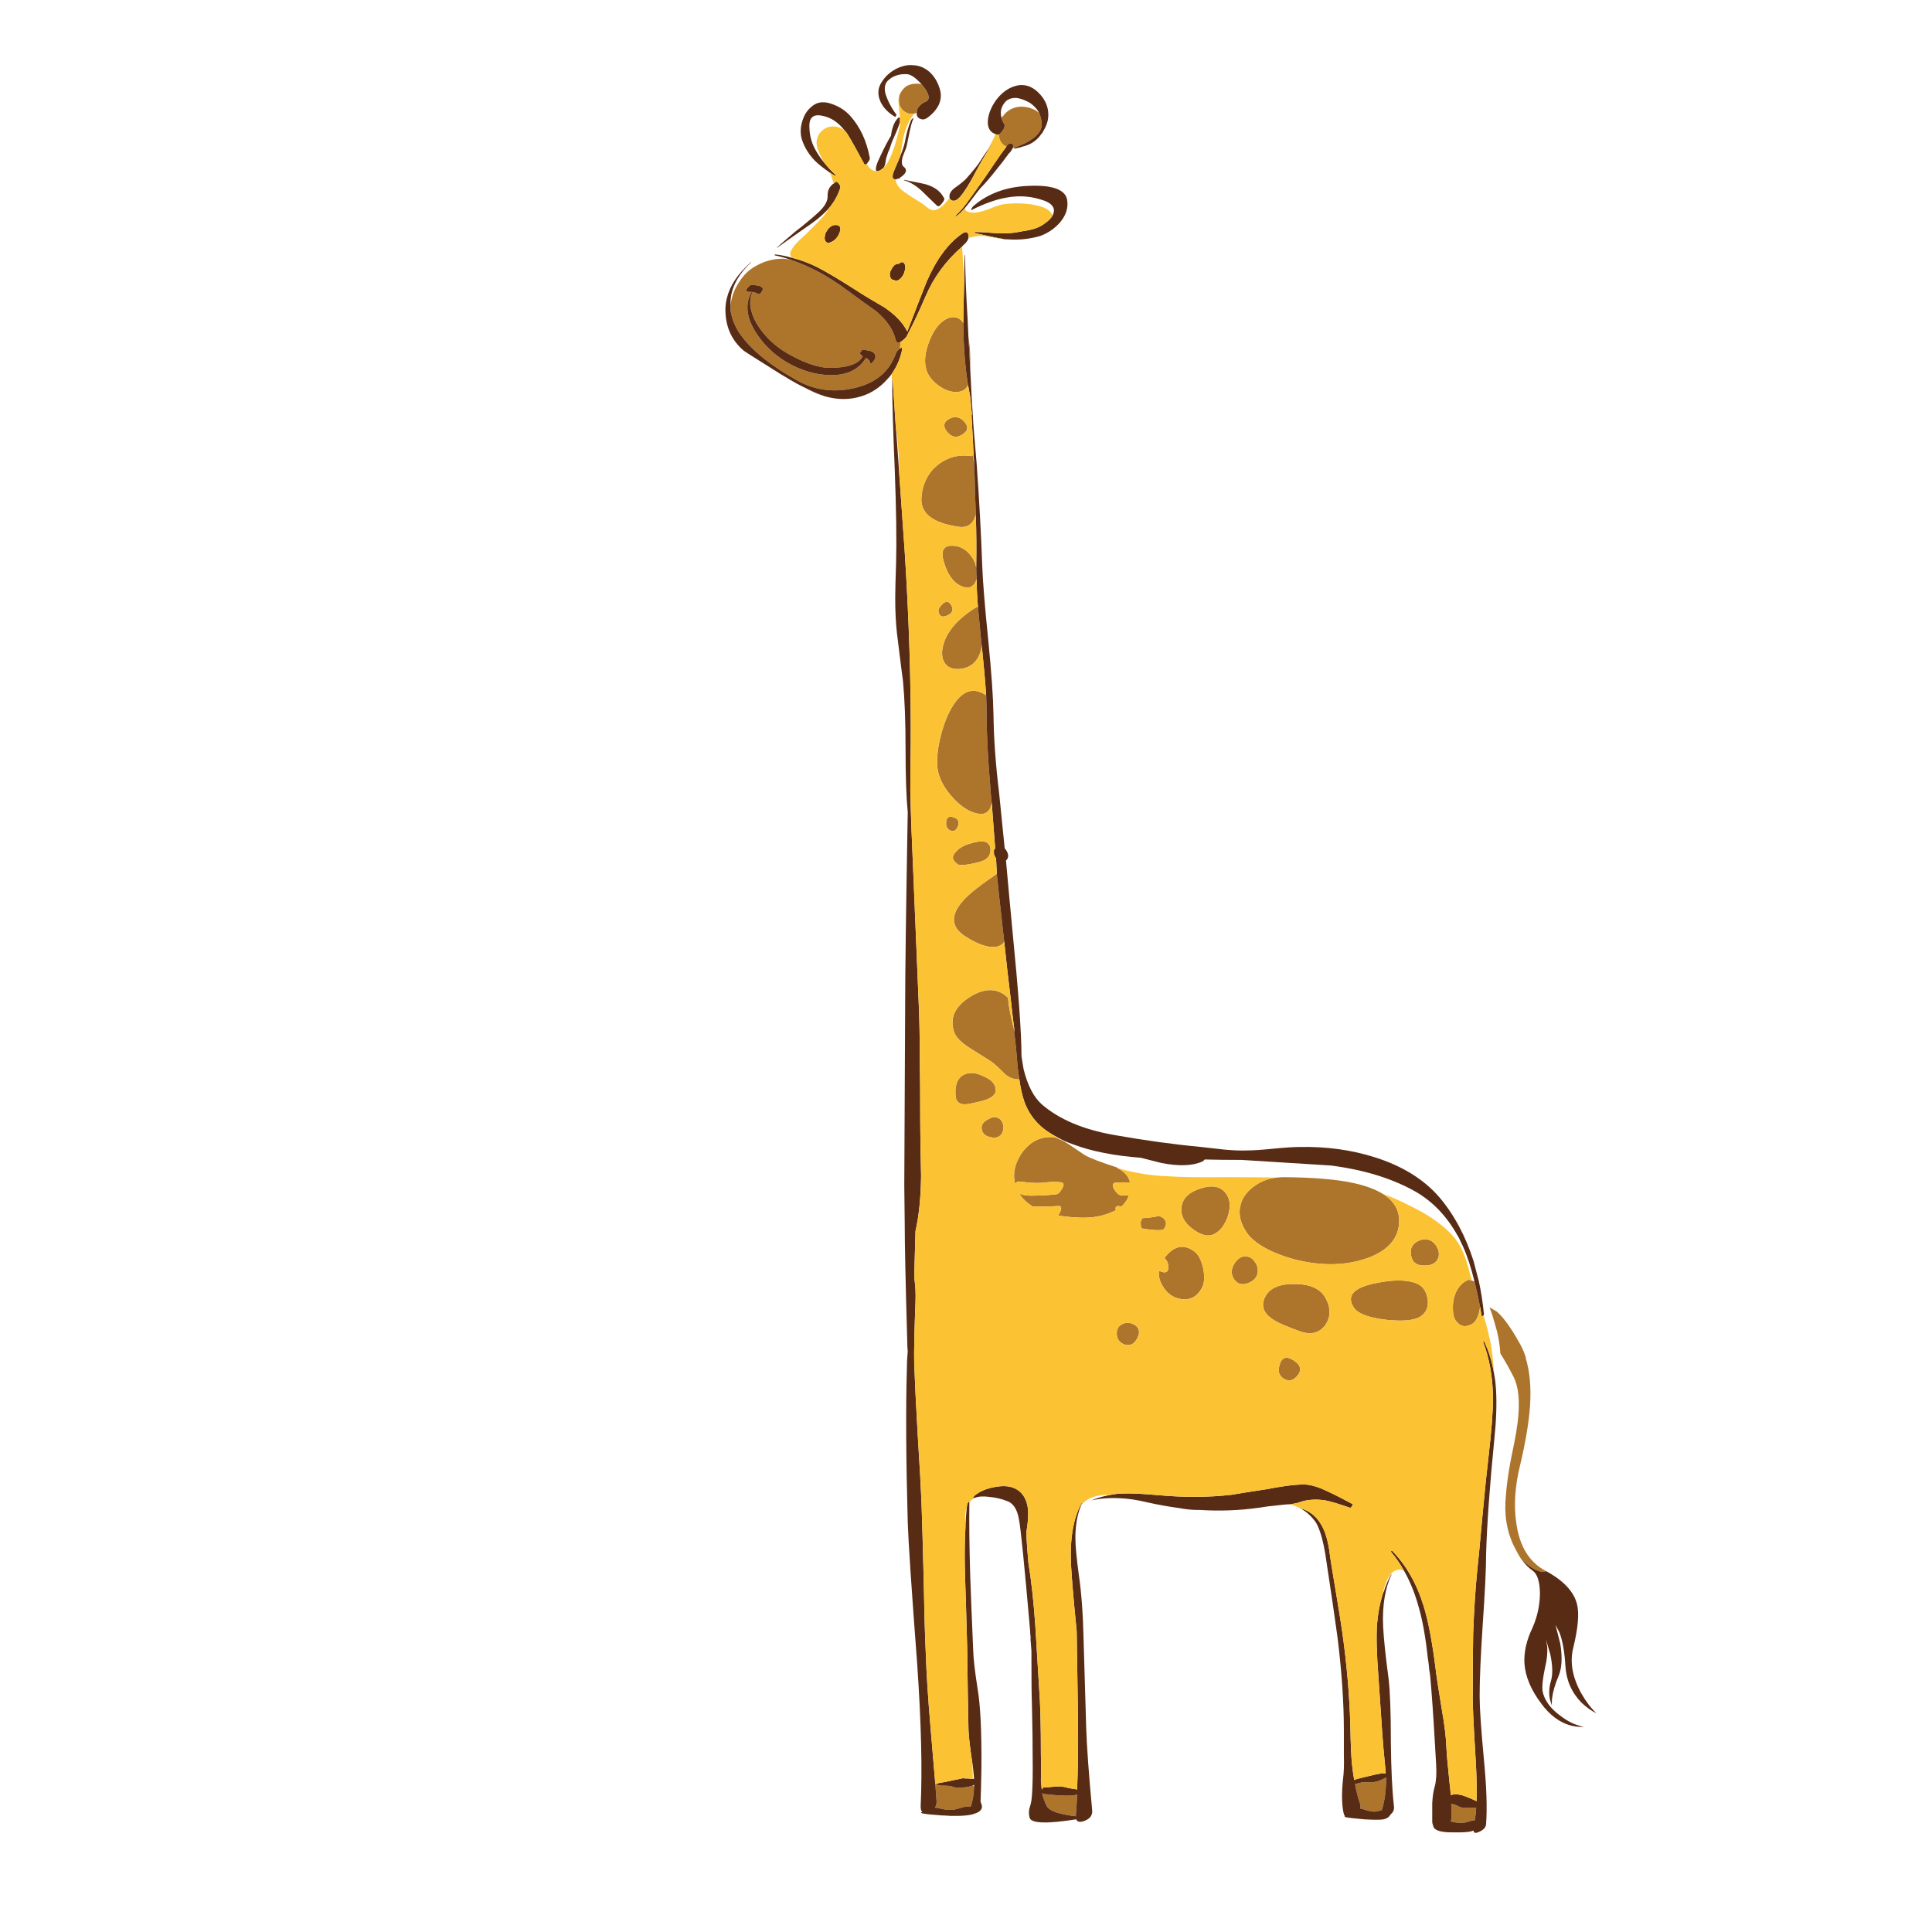 <?xml version="1.0" encoding="utf-8"?>
<!-- Generator: Adobe Illustrator 16.0.0, SVG Export Plug-In . SVG Version: 6.00 Build 0)  -->
<!DOCTYPE svg PUBLIC "-//W3C//DTD SVG 1.1//EN" "http://www.w3.org/Graphics/SVG/1.1/DTD/svg11.dtd">
<svg version="1.1" id="Layer_1" xmlns="http://www.w3.org/2000/svg" xmlns:xlink="http://www.w3.org/1999/xlink" x="0px" y="0px"
	 width="300px" height="300px" viewBox="0 0 300 300" enable-background="new 0 0 300 300" xml:space="preserve">
<g>
	<path fill-rule="evenodd" clip-rule="evenodd" fill="#AD742C" d="M156.277,22.774c-0.716-0.311-1.116-0.935-1.206-1.873
		c0.179-0.089,0.358-0.269,0.537-0.535c0.4-0.492,0.49-0.893,0.269-1.206c-0.179-0.268-0.292-0.537-0.337-0.803
		c0-0.09,0.045-0.177,0.135-0.269l0.134-0.134c0.179-0.266,0.424-0.511,0.737-0.735c0.891-0.625,1.917-0.803,3.076-0.535
		c0.089,0,0.179,0.021,0.269,0.066c0.089,0.045,0.2,0.089,0.336,0.134c0.443,0.132,0.822,0.358,1.136,0.669
		c0.224,0.49,0.355,1.027,0.402,1.606c0.043,0.891-0.447,1.696-1.474,2.41c-0.58,0.445-1.496,0.893-2.744,1.34v0.064
		c-0.09,0-0.179,0-0.267,0c0.088-0.266,0.066-0.466-0.065-0.601c-0.269-0.222-0.582-0.111-0.938,0.334V22.774z M142.021,17.623
		c-0.445,0.087-0.825,0.066-1.138-0.068c-0.58-0.222-0.98-0.648-1.204-1.272c-0.134-0.49-0.134-1.003,0-1.54
		c0.134-0.311,0.313-0.601,0.535-0.869l0.4-0.401c0.671-0.447,1.496-0.579,2.478-0.402c0.09,0.134,0.203,0.268,0.334,0.402
		c0.938,1.249,1.027,2.03,0.269,2.344c-0.358,0.132-0.669,0.355-0.938,0.669c-0.268,0.266-0.4,0.601-0.4,1.003v0.066
		C142.223,17.555,142.11,17.576,142.021,17.623z M150.655,57.239c-0.089-1.696-0.179-3.276-0.269-4.75
		c0.045,0.089,0.066,0.2,0.066,0.334C150.632,53.939,150.7,55.411,150.655,57.239z M146.507,281.901c0.087,0,0.177,0,0.264,0
		c0.226,0,0.471,0.021,0.737,0.066C147.153,281.968,146.818,281.946,146.507,281.901z M125.357,60.385
		c0.805,0.403,1.517,0.714,2.143,0.938c0.177,0.044,0.356,0.113,0.533,0.2c-0.801-0.224-1.67-0.582-2.608-1.072
		C125.378,60.451,125.357,60.43,125.357,60.385z M149.583,50.145c0,0.137,0,0.247,0,0.337c0.045,3.523,0.29,6.625,0.737,9.301
		c-0.313,0.669-0.848,1.027-1.606,1.072c-0.89,0.087-1.828-0.2-2.812-0.869c-1.024-0.716-1.693-1.519-2.007-2.41
		c-0.447-1.295-0.29-2.878,0.469-4.752c0.758-1.873,1.762-3.034,3.012-3.479C148.314,49.075,149.049,49.344,149.583,50.145z
		 M139.746,54.094l-0.066,0.068c-0.313,0.266-0.492,0.49-0.535,0.669c-0.224,0.58-0.492,1.138-0.805,1.672
		c-1.202,1.962-3.187,3.236-5.957,3.815c-3.121,0.669-6.044,0.222-8.764-1.338c-4.418-2.501-7.431-5.042-9.037-7.631
		c-0.443-0.758-0.758-1.496-0.938-2.207c-0.087-0.313-0.153-0.605-0.2-0.869v-0.203c0-0.044,0-0.089,0-0.134
		c0-0.044,0-0.089,0-0.134c0-0.044,0-0.087,0-0.134c0-0.043,0-0.087,0-0.132c0-0.047,0-0.089,0-0.134
		c0.136-1.293,0.582-2.499,1.34-3.615c0.714-1.159,1.651-2.028,2.81-2.609c1.249-0.669,2.544-1.003,3.881-1.003
		c0.448,0,0.917,0.068,1.406,0.2c1.338,0.447,2.723,1.048,4.15,1.807c1.517,0.805,3.079,1.809,4.683,3.012
		c0.895,0.669,2.343,1.717,4.35,3.145c0.848,0.715,1.54,1.474,2.075,2.277c0.447,0.669,0.758,1.382,0.937,2.141
		c0.089,0.445,0.334,0.558,0.737,0.334C139.814,53.447,139.792,53.783,139.746,54.094z M135.798,55.835
		c0.266-0.492,0.155-0.893-0.334-1.204c-0.134-0.09-0.379-0.158-0.737-0.203c-0.311-0.087-0.558-0.134-0.737-0.134
		c-0.087,0-0.177,0.09-0.266,0.269c-0.177,0.179-0.245,0.29-0.2,0.334c0.087,0.134,0.245,0.29,0.466,0.469
		c-0.042,0-0.063,0.023-0.063,0.066c-0.448,0.716-1.295,1.206-2.544,1.474c-0.984,0.179-2.009,0.243-3.081,0.2
		c-1.783-0.179-3.858-0.958-6.22-2.343c-1.788-1.069-3.238-2.454-4.351-4.147c-0.494-0.761-0.826-1.472-1.005-2.144
		c-0.358-1.114-0.311-2.162,0.132-3.144c0.226,0.044,0.537,0.155,0.937,0.334c0.134,0.044,0.292-0.066,0.469-0.334
		c0.179-0.269,0.224-0.469,0.136-0.603c-0.136-0.222-0.426-0.358-0.871-0.4c-0.49-0.09-0.85-0.09-1.072,0
		c-0.089,0.089-0.221,0.221-0.4,0.4c-0.179,0.224-0.224,0.379-0.134,0.469c0.087,0.089,0.224,0.134,0.4,0.134
		c0.092,0,0.224,0,0.403,0c-0.58,0.982-0.782,2.051-0.601,3.21c0.132,0.937,0.532,1.943,1.201,3.012
		c1.206,1.919,2.813,3.481,4.819,4.685c2.144,1.25,4.329,1.919,6.56,2.009c2.723,0.09,4.64-0.803,5.756-2.678l0.466,0.334
		c0.089,0.089,0.158,0.247,0.203,0.469C135.217,56.591,135.442,56.415,135.798,55.835z M145.233,277.015
		c0.134-0.045,0.269-0.066,0.403-0.066c-0.134,0.179-0.181,0.269-0.134,0.269c0.313,0.045,0.803,0.066,1.472,0.066
		c0.624,0.044,1.114,0.155,1.472,0.334c0.047,0,0.447-0.021,1.206-0.066c0.49-0.044,0.938-0.134,1.338-0.268
		c0.089,0,0.179,0.021,0.268,0.065c-0.044,1.295-0.224,2.365-0.537,3.213h-0.066c-0.045,0-0.089,0-0.134,0
		c-0.311-0.043-0.647-0.021-1.003,0.068c-0.582,0.179-0.982,0.289-1.204,0.334c-0.671,0.132-1.451,0.09-2.343-0.134
		c-0.313-0.09-0.58-0.135-0.803-0.135c0.177-0.269,0.266-0.579,0.266-0.938C145.391,279.089,145.323,278.176,145.233,277.015z
		 M151.526,79.927c-0.404,1.428-1.274,2.052-2.612,1.875c-4.15-0.58-6.088-2.143-5.822-4.687c0.179-2.049,1.025-3.702,2.544-4.951
		c1.562-1.206,3.323-1.651,5.285-1.338l0.201-0.203c0,0.356,0.047,0.872,0.136,1.541c0.09,1.785,0.133,3.078,0.133,3.881
		C151.435,77.383,151.479,78.679,151.526,79.927z M151.658,89.897c-0.132,0.492-0.357,0.85-0.668,1.072
		c-0.537,0.447-1.295,0.355-2.275-0.267c-0.937-0.626-1.651-1.764-2.143-3.413c-0.535-1.785-0.064-2.633,1.406-2.543
		c1.071,0.044,1.964,0.511,2.678,1.406c0.49,0.58,0.803,1.249,0.938,2.007C151.593,88.693,151.614,89.275,151.658,89.897z
		 M150.857,134.134c-1.163,0.224-1.875,0.247-2.143,0.068c-0.89-0.625-0.982-1.272-0.268-1.941c0.49-0.58,1.227-1.003,2.209-1.272
		c1.293-0.4,2.162-0.447,2.609-0.134c0.4,0.269,0.58,0.69,0.535,1.272c-0.045,0.58-0.313,1.025-0.804,1.338
		C152.686,133.688,151.97,133.912,150.857,134.134z M147.643,128.982c-0.445-0.136-0.692-0.492-0.735-1.071
		c0-0.938,0.379-1.272,1.137-1.003c0.759,0.222,0.98,0.713,0.669,1.472C148.446,128.959,148.088,129.159,147.643,128.982z
		 M154.002,124.698c-0.269,1.383-1.048,1.919-2.344,1.606c-1.206-0.269-2.407-1.048-3.613-2.341
		c-1.159-1.25-1.919-2.501-2.275-3.747c-0.315-0.982-0.337-2.365-0.068-4.152c0.311-1.828,0.805-3.5,1.474-5.019
		c1.696-3.613,3.681-4.638,5.955-3.078c0.045,1.071,0.068,2.009,0.068,2.812c0,3.123,0.198,7.026,0.601,11.71
		C153.845,123.25,153.912,123.985,154.002,124.698z M146.171,93.981c0.624-0.714,1.138-0.714,1.538,0
		c0.403,0.714,0.179,1.25-0.669,1.606c-0.58,0.266-0.98,0.179-1.202-0.269C145.613,94.874,145.724,94.426,146.171,93.981z
		 M152.462,100.338c-0.355,2.009-1.361,3.168-3.013,3.481c-1.024,0.177-1.828,0.023-2.409-0.469
		c-0.58-0.535-0.824-1.316-0.735-2.341c0.313-2.499,2.096-4.752,5.353-6.762h0.201c0.134,1.519,0.289,3.168,0.468,4.956
		C152.372,99.603,152.417,99.982,152.462,100.338z M154.803,135.674c0,0.09,0,0.156,0,0.201c0.09,1.026,0.469,4.484,1.138,10.373
		c-0.534,0.76-1.472,0.982-2.81,0.669c-1.024-0.267-2.12-0.78-3.279-1.538c-2.186-1.428-2.296-3.257-0.334-5.488
		C150.41,138.863,152.172,137.459,154.803,135.674z M153.533,173.754c0.622-0.357,1.159-0.381,1.606-0.068
		c0.355,0.224,0.579,0.604,0.669,1.138c0.045,0.49-0.068,0.938-0.337,1.34c-0.355,0.401-0.824,0.557-1.403,0.467
		c-0.938-0.132-1.473-0.534-1.606-1.203C152.285,174.758,152.641,174.199,153.533,173.754z M152.729,167.129
		c1.163,0.489,1.785,1.135,1.874,1.94c0.135,0.846-0.558,1.472-2.075,1.873c-1.382,0.355-2.275,0.536-2.675,0.536
		c-0.938,0-1.427-0.447-1.474-1.34c-0.132-1.695,0.315-2.788,1.34-3.278C150.566,166.458,151.569,166.547,152.729,167.129z
		 M158.284,167.595c-0.714,0.045-1.406-0.177-2.075-0.669c-0.891-0.89-1.562-1.517-2.007-1.872c0-0.047-1.116-0.761-3.345-2.144
		c-1.519-0.937-2.411-1.806-2.678-2.609c-0.76-2.141,0.045-3.969,2.41-5.487c2.365-1.473,4.35-1.428,5.957,0.134
		c0.042,1.161,0.379,2.899,1.001,5.22c-0.09,0.044-0.11,0.089-0.066,0.134c0.18,1.206,0.356,2.989,0.535,5.354
		C158.105,166.323,158.194,166.971,158.284,167.595z M229.825,202.932c-0.179,1.472-0.647,2.388-1.405,2.743
		c-0.849,0.401-1.539,0.313-2.075-0.268c-0.49-0.445-0.737-1.159-0.737-2.142c-0.043-0.981,0.134-1.896,0.537-2.744
		c0.489-0.937,1.138-1.538,1.938-1.806l0.471,0.134l0.402,0.134C229.268,200.188,229.557,201.504,229.825,202.932z M146.974,66.945
		c-0.535-0.759-0.445-1.364,0.268-1.807c0.756-0.49,1.472-0.49,2.141,0c1.027,0.891,1.069,1.649,0.134,2.275
		C148.58,68.082,147.732,67.925,146.974,66.945z M240.063,243.955c-0.132,0.135-0.424,0.156-0.869,0.068
		c-0.805-0.181-1.785-0.805-2.943-1.874c-0.358-0.537-0.737-1.206-1.14-2.01c-1.159-2.364-1.583-5.019-1.271-7.963
		c0.088-1.338,0.313-3.013,0.669-5.02c0.625-3.078,0.936-4.685,0.936-4.818c0.626-3.702,0.516-6.491-0.334-8.366
		c-0.669-1.338-1.383-2.609-2.142-3.813c-0.089-1.562-0.379-3.123-0.869-4.687c-0.224-0.846-0.49-1.672-0.803-2.476l1.135,0.671
		c1.027,0.894,2.188,2.497,3.481,4.817c0.402,0.669,0.737,1.43,1.006,2.275c0,0.044,0,0.089,0,0.136
		c0.624,2.052,0.848,4.504,0.669,7.36c-0.18,2.587-0.692,5.667-1.541,9.235c-0.803,3.257-1.003,6.246-0.603,8.967
		C235.938,240.119,237.476,242.615,240.063,243.955z M200.78,199.385c2.454-0.045,4.104,0.624,4.953,2.006
		c0.936,1.606,0.956,3.058,0.066,4.351c-0.938,1.295-2.297,1.606-4.082,0.938c-1.83-0.669-3.081-1.206-3.75-1.606
		c-1.517-0.891-2.096-1.94-1.738-3.145C196.765,200.232,198.281,199.385,200.78,199.385z M191.68,198.716
		c-0.58-0.804-0.559-1.675,0.065-2.61c0.492-0.714,1.051-1.05,1.673-1.005c0.581,0,1.048,0.268,1.406,0.805
		c0.4,0.535,0.558,1.093,0.469,1.673c-0.09,0.669-0.49,1.182-1.206,1.538C193.063,199.608,192.259,199.474,191.68,198.716z
		 M185.587,194.432c0.581,0.492,1.005,1.385,1.273,2.678c0.222,1.293,0.135,2.275-0.269,2.944c-0.713,1.295-1.762,1.853-3.145,1.672
		c-1.295-0.177-2.298-0.914-3.012-2.207c-0.4-0.714-0.559-1.451-0.469-2.209c0.047,0,0.09,0.023,0.134,0.068
		c0.893,0.4,1.341,0.179,1.341-0.672c-0.047-0.579-0.248-1.024-0.605-1.338c0.09-0.177,0.202-0.334,0.337-0.468
		C182.553,193.338,184.027,193.183,185.587,194.432z M190.742,185.999c0.311,0.804,0.269,1.809-0.135,3.013
		c-0.445,1.161-1.026,1.962-1.74,2.409c-0.938,0.669-2.075,0.535-3.413-0.402c-1.295-0.891-1.964-1.894-2.007-3.011
		c-0.089-1.65,0.914-2.812,3.013-3.48C188.599,183.858,190.028,184.349,190.742,185.999z M214.632,185.33
		c1.919,1.161,2.791,2.744,2.611,4.751c-0.224,2.364-1.806,4.105-4.75,5.222c-2.322,0.848-4.819,1.159-7.497,0.938
		c-2.186-0.18-4.326-0.669-6.425-1.475c-2.631-1.024-4.372-2.273-5.22-3.747c-0.803-1.338-1.05-2.609-0.737-3.813
		c0.224-1.071,0.851-2.009,1.875-2.813c1.114-0.89,2.389-1.403,3.815-1.538c0.355-0.044,0.737-0.065,1.138-0.065
		c4.64,0.042,8.253,0.355,10.839,0.935C212.069,184.127,213.518,184.661,214.632,185.33z M164.509,176.898
		c0.445,0.179,0.936,0.445,1.473,0.803c0.579,0.403,1.403,0.959,2.475,1.673c0.893,0.492,2.521,1.116,4.886,1.875
		c0.089,0.044,0.157,0.089,0.2,0.132c1.116,0.581,1.764,1.34,1.942,2.277c-0.357-0.045-0.647-0.068-0.869-0.068
		c-0.581,0-1.073,0.023-1.475,0.068c-0.4,0.087-0.447,0.422-0.134,1.003c0.358,0.58,0.692,0.893,1.004,0.938
		c0.447,0,0.869,0.021,1.273,0.066c-0.226,0.624-0.604,1.183-1.14,1.672l-0.467-0.065c-0.402,0-0.537,0.224-0.402,0.669
		c-0.313,0.134-0.624,0.268-0.938,0.402c-1.293,0.534-2.81,0.782-4.553,0.735c-1.248-0.045-2.407-0.156-3.477-0.335
		c0.132-0.177,0.245-0.379,0.332-0.601c0.269-0.627,0.158-0.916-0.332-0.871c-1.563,0.089-2.744,0.11-3.549,0.065
		c-0.133,0-0.269,0-0.4,0c-0.938-0.579-1.628-1.248-2.075-2.007c0.447,0.224,1.026,0.335,1.74,0.335c1.293,0,2.589-0.066,3.882-0.2
		c0.355,0,0.692-0.29,1.003-0.869c0.358-0.582,0.313-0.916-0.134-1.006c-0.402-0.043-0.893-0.066-1.473-0.066
		c-0.624,0.045-1.091,0.09-1.405,0.135c-0.535,0.042-1.159,0.042-1.873,0c-0.803-0.09-1.406-0.155-1.807-0.2
		c-0.179-0.047-0.381,0.089-0.603,0.4v-0.066c-0.358-1.474-0.068-2.968,0.869-4.484c0.982-1.517,2.232-2.409,3.749-2.678
		c0.4-0.045,0.759-0.065,1.069-0.065C163.661,176.564,164.062,176.675,164.509,176.898z M221.257,196.509
		c-1.248,0.042-1.962-0.472-2.139-1.541c-0.224-1.116,0.2-1.897,1.27-2.343c0.669-0.269,1.296-0.245,1.875,0.068
		c0.49,0.311,0.848,0.779,1.069,1.403c0.179,0.624,0.113,1.161-0.2,1.606C222.776,196.24,222.152,196.509,221.257,196.509z
		 M213.294,199.318c2.856-0.626,5.043-0.647,6.56-0.068c0.981,0.358,1.583,1.138,1.807,2.344c0.224,1.248-0.135,2.186-1.072,2.81
		c-0.89,0.624-2.654,0.804-5.287,0.537c-2.676-0.313-4.348-0.916-5.02-1.809C209.033,201.304,210.039,200.032,213.294,199.318z
		 M174.145,205.675c0.447-0.268,0.938-0.334,1.472-0.202c0.58,0.182,0.959,0.471,1.138,0.871c0.224,0.49,0.111,1.072-0.334,1.741
		c-0.445,0.713-1.069,0.938-1.873,0.669c-0.758-0.313-1.138-0.869-1.138-1.673C173.409,206.41,173.654,205.943,174.145,205.675z
		 M178.829,190.952c-0.222,0-0.737-0.065-1.538-0.202c-0.047-0.043-0.068-0.087-0.068-0.132c-0.179-0.624-0.11-1.116,0.2-1.473
		c0.047,0,0.09,0,0.135,0c0.848-0.047,1.65-0.157,2.409-0.334c0.537,0.177,0.869,0.445,1.006,0.803
		c0.177,0.4,0.065,0.848-0.337,1.338C180.101,191.042,179.498,191.042,178.829,190.952z M200.849,211.231
		c1.203,0.756,1.359,1.604,0.467,2.541c-0.58,0.624-1.226,0.735-1.941,0.335c-0.714-0.445-0.958-1.093-0.737-1.941
		C198.95,210.784,199.688,210.471,200.849,211.231z M229.223,280.695c-0.045,0.669-0.113,1.316-0.202,1.941
		c-0.356,0.044-0.735,0.134-1.136,0.268c-0.671,0.222-1.54,0.201-2.609-0.065c0.087-0.269,0.132-0.537,0.132-0.806
		c0-0.579-0.021-1.225-0.066-1.94c0.492,0.092,0.872,0.224,1.138,0.402c0.313,0.135,0.557,0.2,0.735,0.2
		C227.529,280.695,228.198,280.695,229.223,280.695z M215.237,276.077c0,1.919-0.227,3.592-0.669,5.019c-0.047,0-0.09,0-0.137,0
		c-0.355,0.137-0.622,0.203-0.801,0.203c-0.49,0.044-1.116-0.066-1.875-0.335c-0.179-0.09-0.358-0.134-0.537-0.134
		c0.09-0.269,0.068-0.559-0.063-0.869c-0.315-0.893-0.559-1.875-0.737-2.946c0.267-0.045,0.647-0.133,1.138-0.269h1.538
		c0.624-0.043,1.293-0.267,2.009-0.669C215.147,276.077,215.192,276.077,215.237,276.077z M167.116,278.688
		c0.047,0,0.094,0.023,0.137,0.066c-0.047,1.116-0.113,2.186-0.2,3.213v0.065c-2.591-0.311-4.084-0.824-4.484-1.538
		c-0.313-0.579-0.559-1.248-0.739-2.007h0.068v0.066C164.709,278.868,166.447,278.912,167.116,278.688z"/>
	<path fill-rule="evenodd" clip-rule="evenodd" fill="#582B15" d="M155.54,18.358c0.045,0.266,0.158,0.535,0.337,0.803
		c0.222,0.313,0.132,0.714-0.269,1.206c-0.179,0.266-0.358,0.445-0.537,0.535c-0.179,0.045-0.334,0.023-0.469-0.066
		c-0.891-0.313-1.293-1.027-1.205-2.143c0.089-1.027,0.515-2.075,1.273-3.145c0.801-1.069,1.738-1.785,2.81-2.143
		c1.204-0.401,2.32-0.2,3.348,0.603c1.024,0.848,1.648,1.83,1.874,2.946c0.222,1.159,0,2.275-0.671,3.345
		c-0.087,0.132-0.155,0.269-0.202,0.401h-0.064c-0.669,1.071-1.674,1.764-3.012,2.075c-0.045,0-0.09,0.021-0.135,0.068h-0.065
		l-0.2,0.068c-0.269,0.043-0.559,0.111-0.872,0.198l0.066-0.134V22.91c1.248-0.447,2.164-0.895,2.744-1.34
		c1.026-0.714,1.517-1.519,1.474-2.41c-0.047-0.579-0.179-1.116-0.402-1.606c-0.045-0.089-0.087-0.179-0.134-0.269
		c-0.356-0.535-0.804-0.98-1.338-1.338c-0.716-0.4-1.385-0.647-2.007-0.737c-0.896-0.043-1.54,0.224-1.943,0.805
		C155.406,16.728,155.271,17.512,155.54,18.358z M149.852,32.28c-0.49,0.579-0.958,1.024-1.406,1.337
		c-0.09,0.09-0.111,0.066-0.068-0.068c0.089-0.134,0.158-0.222,0.202-0.269c0.445-0.4,0.938-0.958,1.472-1.672l0.068-0.066
		c0.132-0.224,0.29-0.447,0.469-0.669c0.4-0.58,1.003-1.43,1.806-2.543c0.356-0.49,1.002-1.428,1.938-2.812
		c0.806-1.204,1.451-2.118,1.943-2.744v-0.066c0.355-0.445,0.669-0.556,0.938-0.334c0.132,0.134,0.153,0.334,0.065,0.601
		c-0.044,0.089-0.112,0.203-0.202,0.336c-0.09,0.132-0.177,0.269-0.269,0.401h-0.063c-0.848,1.161-1.517,2.03-2.009,2.612
		c-0.938,1.204-1.783,2.186-2.542,2.944c-0.226,0.269-0.805,1.027-1.743,2.275C150.231,31.809,150.031,32.054,149.852,32.28z
		 M151.791,31.474c2.143-1.606,4.755-2.475,7.831-2.607c3.792-0.181,5.822,0.554,6.091,2.207c0.179,1.206-0.18,2.341-1.072,3.413
		c-0.848,0.98-1.874,1.695-3.076,2.141c-1.652,0.492-3.37,0.671-5.155,0.535c-0.089,0-0.177,0-0.269,0
		c-0.132,0-0.264-0.021-0.4-0.066c-1.069-0.177-2.564-0.49-4.482-0.937l0.133-0.134c0.758,0,1.942,0.068,3.549,0.202
		c1.428,0.045,2.607-0.045,3.545-0.269c0.893-0.134,1.562-0.266,2.007-0.402c0.716-0.222,1.295-0.511,1.742-0.869
		c0.58-0.401,0.98-0.801,1.204-1.206c0.179-0.355,0.245-0.69,0.202-1.003c-0.137-0.577-0.647-1.024-1.542-1.338
		c-1.871-0.671-3.792-0.824-5.754-0.468c-1.606,0.268-3.437,0.914-5.486,1.94c-0.091,0.089-0.091,0.023,0-0.2
		c0.087-0.179,0.177-0.313,0.265-0.4C151.348,31.832,151.569,31.653,151.791,31.474z M139.145,17.955l-0.136,0.202
		c-1.07-0.624-1.828-1.406-2.275-2.341c-0.533-1.164-0.445-2.233,0.269-3.213c0.492-0.758,1.185-1.385,2.075-1.875
		c0.938-0.49,1.854-0.692,2.744-0.601c0.937,0.042,1.785,0.4,2.543,1.069c0.669,0.624,1.159,1.406,1.474,2.343
		c0.356,0.938,0.333,1.849-0.068,2.742c-0.403,0.803-1.027,1.494-1.875,2.075c-0.358,0.224-0.713,0.245-1.069,0.066
		c-0.358-0.177-0.516-0.469-0.469-0.869v-0.066c0-0.403,0.132-0.737,0.4-1.003c0.269-0.313,0.58-0.537,0.938-0.669
		c0.758-0.313,0.669-1.095-0.269-2.344c-0.132-0.134-0.245-0.268-0.334-0.402c-0.848-0.936-1.562-1.451-2.141-1.538
		c-0.982-0.09-1.854,0.111-2.612,0.603l-0.066,0.066c-0.355,0.224-0.603,0.49-0.735,0.803c-0.179,0.401-0.2,0.893-0.068,1.475
		c0.358,1.159,0.937,2.273,1.74,3.345L139.145,17.955z M140.415,27.929c2.275,0.443,3.438,0.69,3.481,0.735
		c1.295,0.4,2.186,1.093,2.676,2.073c0.047,0.047,0.068,0.089,0.068,0.136c0,0.177-0.132,0.422-0.4,0.735
		c-0.313,0.403-0.559,0.514-0.737,0.334c-1.027-0.98-1.807-1.738-2.343-2.275c-0.98-0.893-1.917-1.449-2.81-1.675L140.415,27.929z
		 M139.746,27.661c-0.266,0.089-0.49,0.153-0.669,0.2c-0.089,0-0.179-0.021-0.266-0.068c-0.224-0.089-0.269-0.379-0.134-0.869
		c0.089-0.269,0.422-1.069,1.003-2.407c0.045-0.092,0.087-0.203,0.134-0.336c0.311-0.759,0.535-1.428,0.669-2.007
		c0.269-1.474,0.601-2.655,1.005-3.549c0.264-0.311,0.379-0.377,0.333-0.2c-0.222,0.537-0.424,1.25-0.601,2.143
		c-0.268,1.249-0.424,2.007-0.468,2.275c-0.09,0.221-0.29,0.737-0.603,1.538c-0.179,0.758-0.134,1.248,0.134,1.474
		c0.669,0.49,0.49,1.069-0.537,1.738V27.661z M149.92,27.861c0.49-0.537,1.001-1.138,1.538-1.807
		c0.135-0.179,0.29-0.379,0.469-0.605c0.358-0.533,0.69-1.048,1.004-1.538c0.313-0.447,0.669-0.938,1.071-1.472
		c0.09-0.087,0.111-0.087,0.066,0c-0.582,0.761-1.406,2.12-2.476,4.084c-0.938,1.828-1.762,3.166-2.478,4.014
		c-0.49,0.537-0.914,0.737-1.27,0.603c-0.179-0.089-0.269-0.155-0.269-0.2c-0.044,0-0.089-0.066-0.136-0.202v-0.066
		c-0.087-0.535,0.203-1.048,0.874-1.541C148.849,28.775,149.383,28.351,149.92,27.861z M113.444,47.403c0,0.045,0,0.087,0,0.134
		c0,0.045,0,0.089,0,0.132c0,0.047,0,0.089,0,0.134c0,0.045,0,0.09,0,0.134c0,0.045,0,0.09,0,0.134v0.203
		c0.047,0.264,0.113,0.556,0.2,0.869c0.179,0.711,0.494,1.449,0.938,2.207c1.606,2.588,4.619,5.13,9.037,7.631
		c2.72,1.56,5.643,2.007,8.764,1.338c2.77-0.58,4.755-1.854,5.957-3.815c0.313-0.535,0.582-1.093,0.805-1.672
		c0.042-0.179,0.222-0.403,0.535-0.669l0.066-0.068c0.269-0.179,0.379-0.111,0.334,0.2c-0.266,1.34-0.803,2.588-1.604,3.75
		c-0.179,0.269-0.381,0.511-0.603,0.735c-1.161,1.34-2.52,2.254-4.084,2.744c-1.828,0.582-3.747,0.582-5.756,0
		c-0.177-0.087-0.356-0.156-0.533-0.2c-0.626-0.224-1.338-0.535-2.143-0.938c-1.069-0.492-2.252-1.138-3.545-1.941
		c-0.403-0.224-0.805-0.468-1.206-0.737c-3.212-2.007-4.929-3.098-5.153-3.279c-1.919-1.651-2.856-3.836-2.81-6.559
		c0.089-2.052,0.937-3.969,2.543-5.754c0.443-0.49,0.938-0.982,1.47-1.472l-0.066,0.132
		C114.36,42.918,113.313,45.125,113.444,47.403z M128.704,32.343c-0.671,0.759-1.493,1.496-2.478,2.211
		c-3.39,2.365-5.241,3.681-5.554,3.945v-0.066c0.355-0.355,0.803-0.756,1.34-1.204c0.4-0.358,0.869-0.758,1.406-1.206
		c0.445-0.356,0.846-0.669,1.201-0.938c0.85-0.711,1.406-1.18,1.675-1.404c0.626-0.535,1.093-0.982,1.406-1.34
		c0.49-0.579,0.758-1.135,0.803-1.672c0-0.535,0.045-0.914,0.134-1.136c0.087-0.313,0.311-0.626,0.669-0.938
		c0.042-0.047,0.089-0.068,0.134-0.068c0.266-0.311,0.49-0.379,0.669-0.2l0.134,0.2c0.269,0.268,0.311,0.579,0.132,0.937
		C130.019,30.492,129.462,31.453,128.704,32.343z M122.882,40.375c-0.893-0.311-1.762-0.558-2.612-0.735l0.068-0.134
		c0.893,0.089,1.785,0.268,2.676,0.535c1.295,0.313,2.612,0.803,3.949,1.472c1.385,0.716,3.371,1.896,5.957,3.547
		c0.938,0.624,2.41,1.519,4.418,2.678c1.649,1.114,2.81,2.32,3.479,3.613c0.044,0.044,0.066,0.089,0.066,0.134
		c1.295-3.39,2.299-5.98,3.012-7.763c1.517-3.479,3.347-5.957,5.488-7.429c0.58-0.4,0.916-0.311,1.003,0.269c0,0.132,0,0.266,0,0.4
		c-0.087,0.313-0.266,0.603-0.535,0.869c-0.179,0.137-0.334,0.29-0.469,0.469c-2.497,2.186-4.372,4.729-5.622,7.631
		c-1.161,2.676-2.096,4.662-2.81,5.955c-0.09,0.313-0.337,0.624-0.737,0.938c-0.134,0.134-0.269,0.224-0.4,0.268
		c-0.403,0.224-0.648,0.111-0.737-0.334c-0.179-0.758-0.49-1.472-0.937-2.141c-0.535-0.803-1.228-1.562-2.075-2.277
		c-2.007-1.428-3.456-2.476-4.35-3.145c-1.604-1.204-3.166-2.207-4.683-3.012C125.604,41.423,124.22,40.822,122.882,40.375z
		 M131.182,20.298c-1.027-1.338-2.232-2.118-3.615-2.343c-1.382-0.266-2.009,0.403-1.875,2.009c0.044,1.25,0.402,2.431,1.071,3.547
		c0.358,0.624,0.78,1.227,1.27,1.806c0.494,0.626,1.074,1.249,1.743,1.875l-0.068,0.132c-0.311-0.179-0.601-0.355-0.869-0.535
		c-0.982-0.669-1.785-1.316-2.41-1.94c-1.024-1.117-1.693-2.297-2.007-3.547c-0.181-0.935-0.091-1.873,0.267-2.81
		c0.311-0.893,0.848-1.606,1.606-2.143c0.805-0.579,1.83-0.624,3.078-0.132c1.072,0.4,1.962,1.003,2.678,1.807
		c1.517,1.696,2.521,3.86,3.01,6.493c0.045,0.177-0.066,0.422-0.334,0.735c-0.045,0.087-0.089,0.156-0.132,0.198
		c-0.179,0.136-0.313,0.136-0.403,0c-1.072-2.007-1.919-3.523-2.543-4.548C131.514,20.678,131.358,20.478,131.182,20.298z
		 M139.746,18.96c-0.132,0.445-0.334,0.98-0.601,1.606c-0.447,0.98-0.716,1.627-0.805,1.941c-0.087,0.266-0.222,0.669-0.401,1.204
		c0.045-0.179,0.09-0.379,0.134-0.603c-0.134,0.447-0.29,0.938-0.469,1.472c-0.044,0.269-0.087,0.513-0.134,0.737
		c0,0.179-0.09,0.424-0.269,0.737c-0.087,0.087-0.179,0.155-0.267,0.2c-0.268,0.222-0.535,0.334-0.803,0.334l-0.068-0.066
		c-0.177-0.313,0.047-1.095,0.669-2.343c0.582-1.249,1.116-2.275,1.606-3.079c0.047-0.177,0.068-0.313,0.068-0.402
		c0.179-1.07,0.537-1.873,1.072-2.408l0.066-0.068l0.2,0.068c0,0.043,0,0.09,0,0.132C139.746,18.647,139.746,18.826,139.746,18.96z
		 M129.507,34.955c0.358-0.044,0.626,0,0.803,0.132c0.224,0.226,0.245,0.558,0.066,1.005c-0.266,0.711-0.69,1.206-1.27,1.472
		c-0.448,0.224-0.759,0.177-0.938-0.134c-0.136-0.269-0.158-0.535-0.068-0.803c0-0.224,0.09-0.468,0.269-0.735
		C128.638,35.4,129.017,35.087,129.507,34.955z M138.208,42.987c-0.089-0.403-0.044-0.737,0.132-1.006
		c0.268-0.579,0.582-0.914,0.937-1.003h0.269c0.313-0.267,0.558-0.334,0.737-0.203c0.179,0.136,0.268,0.336,0.268,0.605
		c0.043,0.266,0.021,0.49-0.068,0.669c-0.089,0.445-0.29,0.825-0.601,1.138c-0.358,0.4-0.737,0.49-1.14,0.266h-0.066l-0.2-0.066
		l-0.068-0.068L138.208,42.987z M149.583,50.145c0-0.937,0.045-3.1,0.134-6.489c0-1.206,0.023-2.544,0.066-4.016l0.068-0.066
		c0.045,3.076,0.179,6.4,0.4,9.97c0.047,0.938,0.09,1.917,0.134,2.944c0.089,1.474,0.179,3.055,0.269,4.75
		c0.087,1.653,0.179,3.392,0.266,5.222c0.047,0.713,0.089,1.361,0.134,1.94c0.045,0.982,0.113,1.964,0.202,2.944
		c0.133,1.562,0.269,3.123,0.4,4.687c0.401,5.575,0.69,10.884,0.869,15.927c0.09,2.407,0.403,6.246,0.938,11.51
		c0.49,4.953,0.759,8.788,0.806,11.51c0.043,3.658,0.332,7.697,0.869,12.113c0.179,1.696,0.469,4.574,0.869,8.632
		c0.132,0.134,0.247,0.292,0.335,0.469c0.224,0.403,0.268,0.761,0.134,1.072c-0.09,0.179-0.179,0.29-0.269,0.334
		c0.269,3.034,0.601,6.67,1.006,10.907c0.935,9.458,1.403,15.953,1.403,19.476c0.09,0.624,0.2,1.316,0.335,2.074
		c0.626,2.499,1.562,4.306,2.812,5.422c2.676,2.32,6.4,3.903,11.176,4.751c4.772,0.848,9.302,1.472,13.584,1.875
		c0.758,0.087,1.942,0.222,3.549,0.4c1.427,0.134,2.633,0.177,3.613,0.134c0.938,0,2.274-0.089,4.016-0.269
		c1.83-0.179,3.188-0.266,4.084-0.266c4.146-0.092,8.053,0.445,11.71,1.604c4.237,1.338,7.561,3.392,9.973,6.159
		c2.317,2.721,4.103,6.044,5.352,9.97c0.268,0.982,0.536,2.009,0.805,3.079c0.356,1.605,0.622,3.325,0.801,5.153
		c0,0.044-0.021,0.112-0.065,0.2c-0.09,0.044-0.177,0.112-0.269,0.2c-0.087-0.535-0.177-1.049-0.267-1.538
		c-0.269-1.428-0.558-2.744-0.869-3.948c-0.536-2.188-1.138-4.016-1.807-5.487c-0.226-0.492-0.447-0.959-0.671-1.406l-0.134-0.2
		c-1.651-2.989-3.813-5.267-6.491-6.828c-3.615-2.051-8.008-3.412-13.185-4.081c-0.669-0.045-5.286-0.335-13.852-0.869
		c-2.144,0-4.061-0.021-5.757-0.068c-0.089,0.134-0.222,0.247-0.4,0.334c-1.517,0.669-3.637,0.737-6.356,0.203
		c-1.206-0.313-2.254-0.582-3.149-0.804c-4.147-0.313-7.649-1.003-10.504-2.075c-0.894-0.313-1.696-0.669-2.41-1.071
		c-0.848-0.445-1.585-0.914-2.209-1.403c-1.428-1.161-2.431-2.589-3.01-4.284c-0.313-0.938-0.559-2.052-0.737-3.348
		c-0.09-0.624-0.179-1.271-0.269-1.94c-0.179-2.364-0.355-4.147-0.535-5.354c-0.044-0.045-0.023-0.09,0.066-0.134
		c-0.179-1.338-0.355-2.832-0.535-4.482c-0.444-3.658-0.803-6.805-1.071-9.438c-0.669-5.888-1.048-9.346-1.138-10.373
		c0-0.045,0-0.111,0-0.201c-0.042-0.537-0.089-1.338-0.132-2.409c-0.224-0.269-0.337-0.558-0.337-0.869v-0.269
		c0-0.134,0.047-0.247,0.135-0.334h0.068c-0.135-1.83-0.313-4.195-0.535-7.094c-0.09-0.713-0.157-1.448-0.202-2.209
		c-0.402-4.685-0.601-8.587-0.601-11.71c0-0.803-0.023-1.741-0.068-2.812c-0.135-2.052-0.355-4.595-0.669-7.629
		c-0.045-0.356-0.09-0.735-0.135-1.135c-0.179-1.788-0.334-3.437-0.468-4.956c-0.133-1.606-0.201-3.055-0.201-4.35
		c-0.044-0.622-0.065-1.204-0.065-1.738c0-0.179,0-0.334,0-0.469c0.045-2.365,0.021-4.951-0.066-7.763
		c-0.047-1.248-0.092-2.543-0.136-3.881c0-0.803-0.043-2.096-0.133-3.881c-0.089-2.007-0.224-4.597-0.4-7.763h0.064
		c-0.179-2.007-0.29-3.055-0.332-3.146c-0.09-0.49-0.179-0.982-0.269-1.472c-0.447-2.676-0.692-5.777-0.737-9.301
		C149.583,50.392,149.583,50.281,149.583,50.145z M222.063,260.084c-0.047-0.268-0.09-0.536-0.134-0.803
		c-0.045-0.626-0.113-1.206-0.203-1.74c-0.355-3.258-0.824-5.891-1.403-7.897c-0.582-2.141-1.34-4.037-2.277-5.688
		c-0.622-1.116-1.316-2.119-2.073-3.012l0.135-0.2c2.23,2.275,3.881,5.153,4.95,8.634c0.716,2.273,1.338,5.554,1.875,9.836
		c0.09,0.848,0.4,2.901,0.938,6.157c0.445,2.499,0.69,4.55,0.737,6.158c0.042,0.891,0.2,2.631,0.466,5.218
		c0.092,0.716,0.156,1.385,0.203,2.009c0.4-0.179,0.979-0.179,1.738,0c0.805,0.269,1.563,0.579,2.275,0.938
		c0.044-1.83,0-3.882-0.133-6.157c-0.357-5.891-0.516-9.348-0.469-10.372c0-4.239,0.021-7.407,0.066-9.504
		c0.134-3.613,0.334-6.781,0.603-9.503c0.18-1.651,0.469-4.686,0.869-9.102c0.358-3.839,0.669-6.872,0.938-9.101
		c0.447-3.839,0.669-6.805,0.669-8.902c-0.045-3.258-0.558-6.155-1.538-8.698l0.132-0.135c0.759,1.562,1.296,3.323,1.606,5.285
		c0.137,0.716,0.224,1.475,0.269,2.275c0.132,2.188,0.045,4.774-0.269,7.764c-0.714,7.183-1.138,13.118-1.271,17.803
		c0,2.23-0.177,5.91-0.535,11.042c-0.311,4.729-0.469,8.387-0.469,10.976c0,1.874,0.225,5.175,0.669,9.903
		c0.403,4.195,0.516,7.495,0.335,9.906c0,0.535-0.355,0.957-1.071,1.27c-0.58,0.269-0.869,0.203-0.869-0.2
		c-0.222,0.09-0.469,0.156-0.737,0.2c-0.669,0.09-1.783,0.113-3.345,0.068c-1.428-0.089-2.164-0.447-2.207-1.071
		c-0.09-0.179-0.137-0.4-0.137-0.669c0-1.428,0-2.344,0-2.744c0.047-1.026,0.18-1.919,0.405-2.678
		c0.222-0.846,0.287-1.985,0.2-3.413c-0.09-1.562-0.158-2.699-0.2-3.412C222.574,266.465,222.329,262.983,222.063,260.084z
		 M214.7,247.568c0.047-0.177,0.11-0.334,0.2-0.469c0.269-0.893,0.626-1.738,1.071-2.543l0.135-0.133
		c-1.027,2.142-1.475,4.841-1.338,8.098c0.089,1.875,0.379,4.64,0.869,8.298c0.222,2.009,0.334,5.267,0.334,9.771
		c0.045,4.195,0.202,7.45,0.469,9.771c0.09,0.579-0.068,1.026-0.469,1.338c-0.045,0.045-0.089,0.112-0.134,0.202
		c-0.222,0.311-0.559,0.511-1.004,0.603c-0.447,0.088-1.45,0.088-3.01,0c-1.563-0.136-2.522-0.247-2.881-0.334
		c-0.132-0.047-0.177-0.113-0.132-0.202c-0.089-0.135-0.157-0.313-0.2-0.537c-0.269-1.338-0.292-3.055-0.068-5.151
		c0.133-0.982,0.18-2.23,0.133-3.747c0-1.651,0-2.901,0-3.747c0-4.419-0.333-9.304-1.002-14.657
		c-0.402-2.944-1.026-7.207-1.874-12.782c-0.312-1.875-0.69-3.302-1.138-4.284c-0.09-0.224-0.2-0.447-0.337-0.669
		c-0.669-0.938-1.448-1.65-2.341-2.141c-0.045,0-0.088-0.023-0.135-0.068c1.385,0.357,2.454,1.161,3.213,2.409
		c0.626,0.982,1.071,2.344,1.34,4.084c0.134,1.114,0.467,3.234,1.003,6.357c0.448,2.631,0.78,4.729,1.006,6.291
		c0.712,4.995,1.136,9.882,1.27,14.654c0.047,2.813,0.135,4.842,0.269,6.091c0.09,0.803,0.2,1.585,0.332,2.341
		c0.269-0.132,0.627-0.242,1.072-0.334c1.071-0.267,1.809-0.445,2.209-0.535c0.132,0,0.379-0.042,0.737-0.134
		c0.222-0.09,0.511-0.09,0.869,0c0-0.09,0-0.177,0-0.267c-0.269-2.678-0.447-4.706-0.537-6.091l-0.601-8.834
		c-0.269-3.523-0.337-6.202-0.2-8.029C213.963,250.536,214.253,248.996,214.7,247.568z M200.38,233.581
		c-0.313,0-0.669,0.023-1.074,0.067c-1.338,0.135-2.162,0.225-2.475,0.269c-3.213,0.535-6.379,0.737-9.502,0.601
		c-0.626-0.044-1.248-0.065-1.875-0.065c-0.848-0.045-1.605-0.135-2.274-0.269c-1.651-0.222-3.281-0.512-4.886-0.869
		c-1.65-0.402-3.125-0.624-4.416-0.669c-1.517-0.09-2.991,0.023-4.418,0.334c0.848-0.355,1.762-0.624,2.744-0.803
		c0.758-0.179,1.562-0.269,2.411-0.269c1.069-0.045,2.854,0.047,5.352,0.269c3.971,0.355,7.721,0.335,11.244-0.066
		c0.758-0.134,2.586-0.424,5.487-0.871c2.275-0.445,4.104-0.692,5.488-0.734c1.114-0.045,2.476,0.334,4.081,1.137
		c0.894,0.401,2.165,1.049,3.816,1.939c-0.182,0.402-0.335,0.581-0.472,0.536c-1.648-0.579-2.923-0.958-3.813-1.138
		c-1.475-0.224-2.789-0.134-3.95,0.267C201.449,233.383,200.959,233.493,200.38,233.581z M151.391,232.577
		c-0.133,0-0.245,0.023-0.335,0.068c-0.134,0.09-0.045-0.045,0.269-0.402c0.803-0.669,1.852-1.114,3.145-1.338
		c1.385-0.267,2.499-0.156,3.347,0.334c1.026,0.58,1.628,1.606,1.807,3.078c0.089,0.938,0,2.187-0.269,3.75
		c0.09,1.606,0.202,3.145,0.337,4.616c0.445,2.678,0.801,5.912,1.069,9.704c0.136,2.23,0.336,5.532,0.603,9.903
		c0.179,2.275,0.269,5.712,0.269,10.307c0.045,0.849,0.045,2.188,0,4.017c0.045,0.444,0.087,0.871,0.134,1.271
		c0.133-0.224,0.245-0.335,0.333-0.335c0.357,0,0.938-0.044,1.74-0.134c0.671-0.045,1.25,0,1.74,0.134
		c0.269,0.09,0.737,0.177,1.406,0.269c0.09,0,0.179,0.021,0.269,0.066c0.132-3.125,0.177-6.56,0.132-10.307
		c0-1.159-0.066-5.936-0.2-14.322c-0.447-4.416-0.737-7.784-0.869-10.104c-0.224-4.15,0.335-7.429,1.672-9.838l0.135-0.134
		c-0.09,0.179-0.179,0.379-0.269,0.603c-0.579,1.427-0.869,3.1-0.869,5.019c0,1.206,0.179,3.123,0.535,5.755
		c0.402,2.723,0.646,6.046,0.736,9.972c0.224,7.631,0.356,12.18,0.403,13.653c0.087,2.899,0.4,7.227,0.937,12.982
		c0.043,0.759-0.383,1.293-1.273,1.606c-0.669,0.224-1.069,0.134-1.206-0.267c-4.503,0.714-6.913,0.646-7.226-0.202
		c-0.135-0.445-0.158-0.914-0.068-1.404c0.179-0.536,0.29-0.981,0.337-1.34c0.132-0.981,0.2-2.631,0.2-4.95
		c0-3.437-0.045-6.895-0.133-10.375c-0.047-0.759-0.067-3.258-0.067-7.495c0-0.179,0-0.311,0-0.402
		c-0.047-0.579-0.09-1.138-0.135-1.672v-0.535c-0.045-0.269-0.066-0.559-0.066-0.871c-0.895-10.307-1.474-16.084-1.74-17.333
		c-0.269-1.606-0.914-2.564-1.94-2.878c-0.806-0.311-1.675-0.514-2.612-0.601C152.729,232.311,151.97,232.355,151.391,232.577z
		 M145.636,276.948c0.044,0,0.066-0.021,0.066-0.066c0.626-0.089,1.54-0.268,2.744-0.536c0.047,0,0.268-0.045,0.669-0.133
		c0.268-0.089,0.468-0.112,0.603-0.067c0.356,0,0.758,0.023,1.204,0.067c0.047,0,0.089,0,0.134,0s0.113,0,0.202,0
		c-0.044-0.447-0.089-0.916-0.136-1.405c-0.043-0.358-0.088-0.692-0.132-1.004c-0.358-2.364-0.558-4.084-0.603-5.153
		c-0.087-4.194-0.155-8.41-0.2-12.649c-0.134-4.998-0.245-8.745-0.334-11.242c-0.089-2.901-0.068-5.467,0.068-7.697v-0.134
		c0.042-1.069,0.111-2.03,0.2-2.876c0.044-0.179,0.066-0.358,0.066-0.537l0.334-0.469c0,0.09,0,0.179,0,0.269
		c-0.045,3.168,0,6.96,0.134,11.378c0.087,2.631,0.245,6.534,0.467,11.711c0.047,1.293,0.269,3.212,0.669,5.756
		c0.447,2.587,0.647,6.713,0.604,12.38c-0.047,2.499-0.089,4.237-0.134,5.219c0.045,0.047,0.065,0.113,0.065,0.203
		c0.358,0.713,0.09,1.248-0.801,1.605h-0.068c-0.624,0.312-1.94,0.445-3.949,0.401c-0.267-0.045-0.511-0.066-0.737-0.066
		c-0.087,0-0.177,0-0.264,0c-0.091,0-0.158,0-0.202,0c-2.678-0.179-3.726-0.358-3.146-0.537h0.068
		c-0.179-0.132-0.268-0.424-0.268-0.869c0.268-5.667,0.089-13.027-0.537-22.083c-0.891-11.781-1.38-19.142-1.47-22.085
		c-0.269-9.817-0.313-17.735-0.134-23.758c0-0.893,0.044-1.809,0.134-2.746c-0.045-0.4-0.068-0.824-0.068-1.27
		c-0.269-9.28-0.4-15.46-0.4-18.539c-0.047-3.078-0.068-5.063-0.068-5.956l0.136-28.04c0-4.863,0.132-14.835,0.401-29.914
		c-0.224-2.277-0.337-5.488-0.337-9.638c0-4.329-0.132-7.895-0.4-10.707c-0.042-0.224-0.356-2.701-0.938-7.431
		c-0.179-1.606-0.268-3.434-0.268-5.486c0-1.071,0.047-2.899,0.136-5.49c0.089-3.477,0.021-8.206-0.2-14.186
		c-0.269-6.291-0.403-10.797-0.403-13.517c0-0.224,0-0.447,0-0.669l0.066-0.068c0.134,2.007,0.29,4.372,0.469,7.094
		c0.179,2.186,0.358,4.616,0.537,7.294c0.268,3.703,0.558,7.831,0.869,12.381c0.669,10.349,0.982,20.277,0.937,29.78
		c-0.046,3.034-0.068,5.488-0.068,7.36c0.089,3.794,0.247,8.1,0.469,12.917c0.179,4.284,0.447,10.709,0.803,19.275
		c0.134,2.676,0.202,5.864,0.202,9.569c0.042,2.141,0.066,5.33,0.066,9.569c0,1.828,0.045,4.664,0.134,8.498
		c-0.047,3.347-0.336,6.181-0.869,8.5c0,0.135-0.068,2.544-0.202,7.229c0.044,0.134,0.066,0.29,0.066,0.469
		c0.136,0.891,0.179,2.007,0.136,3.347c-0.179,4.506-0.247,7.674-0.202,9.501c0.087,2.544,0.268,6.181,0.535,10.91
		c0.313,4.906,0.513,8.521,0.603,10.841c0.09,2.497,0.203,6.402,0.334,11.711c0.09,5.087,0.201,8.99,0.334,11.713
		c0.092,2.899,0.334,6.715,0.737,11.441c0.313,3.705,0.556,6.604,0.735,8.701c0.089,1.161,0.158,2.074,0.2,2.743
		c0,0.358-0.089,0.669-0.266,0.938c0.224,0,0.49,0.045,0.803,0.135c0.893,0.224,1.672,0.266,2.343,0.134
		c0.222-0.045,0.622-0.155,1.204-0.334c0.356-0.09,0.692-0.111,1.003-0.068c0.045,0,0.089,0,0.134,0h0.066
		c0.313-0.848,0.493-1.918,0.537-3.213c0-0.045,0-0.11,0-0.2c-0.089,0.045-0.179,0.09-0.268,0.135
		c-0.4,0.134-0.848,0.224-1.338,0.268c-0.758,0.045-1.159,0.066-1.206,0.066c-0.358-0.179-0.848-0.29-1.472-0.334
		c-0.669,0-1.159-0.021-1.472-0.066C145.455,277.217,145.502,277.127,145.636,276.948z M135.798,55.835
		c-0.356,0.58-0.582,0.756-0.669,0.535c-0.045-0.222-0.113-0.379-0.203-0.469l-0.466-0.334c-1.116,1.875-3.034,2.768-5.756,2.678
		c-2.23-0.089-4.416-0.758-6.56-2.009c-2.006-1.204-3.613-2.765-4.819-4.685c-0.669-1.069-1.069-2.075-1.201-3.012
		c-0.181-1.159,0.021-2.229,0.601-3.21c-0.179,0-0.311,0-0.403,0c-0.177,0-0.313-0.045-0.4-0.134
		c-0.089-0.089-0.044-0.245,0.134-0.469c0.179-0.179,0.311-0.311,0.4-0.4c0.222-0.09,0.582-0.09,1.072,0
		c0.445,0.042,0.735,0.179,0.871,0.4c0.087,0.134,0.043,0.334-0.136,0.603c-0.177,0.268-0.334,0.379-0.469,0.334
		c-0.4-0.179-0.711-0.29-0.937-0.334c-0.443,0.982-0.49,2.03-0.132,3.144c0.179,0.671,0.511,1.383,1.005,2.144
		c1.112,1.693,2.563,3.078,4.351,4.147c2.362,1.385,4.438,2.165,6.22,2.343c1.072,0.043,2.097-0.021,3.081-0.2
		c1.249-0.268,2.096-0.758,2.544-1.474c0-0.042,0.021-0.066,0.063-0.066c-0.221-0.179-0.379-0.334-0.466-0.469
		c-0.045-0.045,0.023-0.155,0.2-0.334c0.089-0.179,0.179-0.269,0.266-0.269c0.179,0,0.426,0.047,0.737,0.134
		c0.358,0.045,0.603,0.113,0.737,0.203C135.954,54.942,136.064,55.343,135.798,55.835z M236.251,242.149
		c1.158,1.069,2.139,1.693,2.943,1.874c0.445,0.088,0.737,0.066,0.869-0.068c2.723,1.473,4.329,3.189,4.819,5.153
		c0.357,1.473,0.155,3.748-0.603,6.826c-0.535,2.186-0.113,4.529,1.271,7.025c0.714,1.251,1.495,2.277,2.344,3.079
		c-0.761-0.356-1.541-0.914-2.344-1.673c-1.517-1.562-2.344-3.457-2.476-5.688c-0.134-2.23-0.447-3.972-0.938-5.22l-0.601-1.14
		l0.735,2.878c0.355,2.141,0.266,3.837-0.269,5.087c-0.535,1.249-0.871,2.41-1.004,3.481c-0.044,0.535-0.044,0.914,0,1.136
		c-0.089-0.222-0.2-0.58-0.334-1.069c-0.182-0.938-0.113-1.92,0.2-2.944c0.267-0.982,0.224-2.32-0.135-4.016l-0.669-2.275
		l0.201,1.138c0.044,1.026-0.066,2.075-0.333,3.145c-0.357,1.65-0.494,2.878-0.402,3.681c0.224,1.251,0.982,2.41,2.273,3.479
		c1.205,0.981,2.298,1.605,3.28,1.874c0.443,0.162,0.788,0.229,1.037,0.203c-0.592,0.081-1.271,0.036-2.04-0.137
		c-1.83-0.445-3.437-1.628-4.819-3.545c-1.562-2.099-2.409-4.15-2.544-6.159c-0.087-1.783,0.335-3.636,1.272-5.554
		c0.758-1.74,1.138-3.547,1.138-5.422c-0.045-1.783-0.424-2.92-1.138-3.412C237.409,243.487,236.83,242.907,236.251,242.149z
		 M229.223,280.695c-1.024,0-1.693,0-2.009,0c-0.179,0-0.422-0.065-0.735-0.2c-0.266-0.179-0.646-0.311-1.138-0.402
		c0.045,0.716,0.066,1.361,0.066,1.94c0,0.269-0.045,0.537-0.132,0.806c1.069,0.267,1.938,0.287,2.609,0.065
		c0.4-0.134,0.779-0.224,1.136-0.268C229.109,282.012,229.178,281.364,229.223,280.695z M161.829,278.488
		c0.181,0.759,0.426,1.428,0.739,2.007c0.4,0.714,1.894,1.228,4.484,1.538v-0.065c0.087-1.027,0.153-2.097,0.2-3.213v-0.066
		c-0.043,0-0.09,0-0.137,0c-0.669,0.224-2.407,0.18-5.219-0.134v-0.066c0-0.047-0.021-0.068-0.068-0.068V278.488z M215.237,276.077
		v-0.066c-0.045,0.043-0.09,0.066-0.135,0.066c-0.716,0.402-1.385,0.626-2.009,0.669h-1.538c-0.49,0.136-0.871,0.224-1.138,0.269
		c0.179,1.071,0.422,2.054,0.737,2.946c0.132,0.311,0.153,0.601,0.063,0.869c0.179,0,0.358,0.044,0.537,0.134
		c0.759,0.269,1.385,0.379,1.875,0.335c0.179,0,0.445-0.066,0.801-0.203c0.047,0,0.09,0,0.137,0
		C215.011,279.669,215.237,277.996,215.237,276.077z"/>
	<path fill-rule="evenodd" clip-rule="evenodd" fill="#FBC334" d="M147.44,30.737c0.047,0.136,0.092,0.202,0.136,0.202
		c0,0.045,0.09,0.111,0.269,0.2c0.356,0.134,0.78-0.066,1.27-0.603c0.715-0.848,1.54-2.186,2.478-4.014
		c1.069-1.964,1.894-3.323,2.476-4.084c0.045-0.087,0.023-0.087-0.066,0c-0.402,0.535-0.759,1.025-1.071,1.472
		c0.581-0.891,1.071-1.785,1.472-2.676c0.045-0.089,0.111-0.224,0.2-0.4c0.135,0.089,0.29,0.111,0.469,0.066
		c0.09,0.938,0.49,1.562,1.206,1.873c-0.492,0.626-1.138,1.54-1.943,2.744c-0.937,1.384-1.582,2.322-1.938,2.812
		c-0.803,1.114-1.406,1.964-1.806,2.543c-0.179,0.222-0.337,0.445-0.469,0.669l-0.068,0.066c-0.535,0.714-1.027,1.272-1.472,1.672
		c-0.044,0.047-0.113,0.134-0.202,0.269c-0.042,0.134-0.021,0.158,0.068,0.068c0.447-0.313,0.916-0.758,1.406-1.337
		c0,0.132,0.021,0.243,0.068,0.332c0.132,0.222,0.49,0.358,1.069,0.4c0.58,0.047,1.359-0.11,2.343-0.466
		c1.204-0.492,1.985-0.761,2.342-0.803c1.427-0.222,2.923-0.222,4.484,0c1.872,0.269,2.965,0.848,3.278,1.738
		c-0.224,0.405-0.624,0.805-1.204,1.206c-0.447,0.358-1.026,0.647-1.742,0.869c-0.445,0.136-1.114,0.269-2.007,0.402
		c-0.938,0.224-2.117,0.313-3.545,0.269c-1.606-0.134-2.791-0.202-3.549-0.202l-0.133,0.134c1.918,0.447,3.413,0.76,4.482,0.937
		c-0.311,0-0.916-0.089-1.807-0.269c-0.714-0.134-1.316-0.2-1.807-0.2c-0.579,0.045-1.159,0.156-1.74,0.334c0-0.134,0-0.268,0-0.4
		c-0.087-0.58-0.424-0.669-1.003-0.269c-2.141,1.472-3.971,3.95-5.488,7.429c-0.713,1.783-1.717,4.374-3.012,7.763
		c0-0.045-0.021-0.09-0.066-0.134c-0.669-1.293-1.83-2.499-3.479-3.613c-2.009-1.159-3.481-2.054-4.418-2.678
		c-2.586-1.651-4.572-2.831-5.957-3.547c-1.337-0.669-2.654-1.159-3.949-1.472c-0.132-0.134-0.222-0.245-0.264-0.334
		c-0.179-0.4,0.11-1.027,0.869-1.875c0.4-0.445,0.958-0.98,1.672-1.604c1.337-1.34,2.209-2.23,2.609-2.678
		c0.311-0.4,0.58-0.803,0.803-1.206c0.758-0.89,1.314-1.851,1.672-2.876c0.179-0.358,0.136-0.669-0.132-0.937l-0.134-0.2
		c-0.179-0.179-0.403-0.111-0.669,0.2c-0.134-0.58-0.334-1.159-0.603-1.741c0.269,0.179,0.558,0.356,0.869,0.535l0.068-0.132
		c-0.669-0.626-1.249-1.249-1.743-1.875c-0.443-0.758-0.756-1.382-0.933-1.875c-0.269-0.58-0.358-1.138-0.269-1.672
		c0.089-0.58,0.333-1.048,0.735-1.404c0.313-0.315,0.714-0.537,1.204-0.671c0.893-0.177,1.696,0.023,2.412,0.603
		c0.177,0.179,0.333,0.379,0.467,0.603c0.624,1.025,1.472,2.542,2.543,4.548c0.089,0.136,0.224,0.136,0.403,0
		c0.179,0.269,0.311,0.471,0.4,0.605c0.358,0.356,0.735,0.535,1.138,0.535c0.268,0,0.535-0.113,0.803-0.334
		c0.087-0.045,0.179-0.113,0.267-0.2c0.938-0.893,1.785-3.081,2.543-6.557c0-0.092,0-0.269,0-0.537c0-0.134,0-0.313,0-0.537
		c0-0.042,0-0.089,0-0.132v-0.068c-0.044-0.49-0.111-1.138-0.2-1.941c-0.134-1.024,0.089-1.828,0.669-2.409
		c-0.222,0.268-0.4,0.558-0.535,0.869c-0.134,0.537-0.134,1.05,0,1.54c0.224,0.624,0.624,1.05,1.204,1.272
		c0.313,0.134,0.692,0.155,1.138,0.068c-0.758,0.801-1.338,2.028-1.738,3.679c-0.09,0.403-0.247,1.361-0.469,2.878
		c-0.047,0.134-0.089,0.245-0.134,0.336c-0.582,1.338-0.914,2.139-1.003,2.407c-0.134,0.49-0.089,0.78,0.134,0.869
		c0.087,0.047,0.177,0.068,0.266,0.068c0,0.4,0.224,0.869,0.669,1.406c0.403,0.356,0.982,0.78,1.743,1.27
		c0.933,0.579,1.538,0.958,1.807,1.137c0.58,0.49,0.98,0.78,1.204,0.872c0.403,0.177,0.846,0.111,1.34-0.203
		c0.311-0.179,0.646-0.466,1.001-0.869c0.047-0.089,0.111-0.155,0.2-0.2C147.176,31.095,147.309,30.916,147.44,30.737z
		 M129.507,34.955c-0.49,0.132-0.869,0.445-1.138,0.938c-0.179,0.267-0.269,0.511-0.269,0.735c-0.089,0.269-0.068,0.535,0.068,0.803
		c0.179,0.311,0.49,0.358,0.938,0.134c0.579-0.266,1.003-0.761,1.27-1.472c0.179-0.447,0.158-0.78-0.066-1.005
		C130.134,34.955,129.865,34.911,129.507,34.955z M228.554,198.85l-0.471-0.134c-0.801,0.268-1.449,0.869-1.938,1.806
		c-0.403,0.849-0.58,1.763-0.537,2.744c0,0.982,0.247,1.696,0.737,2.142c0.536,0.581,1.227,0.669,2.075,0.268
		c0.758-0.355,1.227-1.271,1.405-2.743c0.09,0.489,0.18,1.003,0.267,1.538c0.092-0.088,0.179-0.156,0.269-0.2
		c0.224,0.713,0.4,1.316,0.534,1.807c0.135,0.536,0.269,1.116,0.403,1.74c0.044,0.269,0.11,0.558,0.202,0.871
		c0.222,1.383,0.4,2.989,0.532,4.816c-0.311-1.962-0.848-3.724-1.606-5.285l-0.132,0.135c0.98,2.543,1.493,5.44,1.538,8.698
		c0,2.098-0.222,5.063-0.669,8.902c-0.269,2.229-0.579,5.262-0.938,9.101c-0.4,4.416-0.689,7.45-0.869,9.102
		c-0.269,2.722-0.469,5.89-0.603,9.503c-0.045,2.097-0.066,5.265-0.066,9.504c-0.047,1.024,0.111,4.481,0.469,10.372
		c0.133,2.275,0.177,4.327,0.133,6.157c-0.712-0.358-1.471-0.669-2.275-0.938c-0.759-0.179-1.338-0.179-1.738,0
		c-0.047-0.624-0.111-1.293-0.203-2.009c-0.266-2.587-0.424-4.327-0.466-5.218c-0.047-1.608-0.292-3.659-0.737-6.158
		c-0.537-3.256-0.848-5.31-0.938-6.157c-0.537-4.282-1.159-7.563-1.875-9.836c-1.069-3.48-2.72-6.358-4.95-8.634l-0.135,0.2
		c0.757,0.893,1.451,1.896,2.073,3.012c-0.312-0.224-0.646-0.289-1.002-0.2c-0.983,0.177-1.719,1.249-2.209,3.211
		c-0.045,0.179-0.087,0.381-0.134,0.603c-0.447,1.428-0.737,2.968-0.869,4.619c-0.137,1.827-0.068,4.506,0.2,8.029l0.601,8.834
		c0.09,1.385,0.269,3.413,0.537,6.091c0,0.09,0,0.177,0,0.267c-0.358-0.09-0.647-0.09-0.869,0c-0.358,0.092-0.605,0.134-0.737,0.134
		c-0.4,0.09-1.138,0.269-2.209,0.535c-0.445,0.092-0.804,0.202-1.072,0.334c-0.132-0.756-0.242-1.538-0.332-2.341
		c-0.134-1.249-0.222-3.278-0.269-6.091c-0.134-4.772-0.558-9.659-1.27-14.654c-0.226-1.562-0.558-3.66-1.006-6.291
		c-0.536-3.123-0.869-5.243-1.003-6.357c-0.269-1.74-0.714-3.102-1.34-4.084c-0.759-1.248-1.828-2.052-3.213-2.409
		c-0.043-0.045-0.087-0.066-0.132-0.066c-0.447-0.224-0.893-0.4-1.338-0.536c0.579-0.088,1.069-0.198,1.47-0.335
		c1.161-0.4,2.476-0.49,3.95-0.267c0.89,0.18,2.164,0.559,3.813,1.138c0.137,0.045,0.29-0.134,0.472-0.536
		c-1.651-0.891-2.923-1.538-3.816-1.939c-1.605-0.803-2.967-1.182-4.081-1.137c-1.385,0.042-3.213,0.289-5.488,0.734
		c-2.901,0.447-4.729,0.737-5.487,0.871c-3.523,0.401-7.273,0.422-11.244,0.066c-2.497-0.222-4.282-0.313-5.352-0.269
		c-0.85,0-1.653,0.09-2.411,0.269c-0.267-0.045-0.447-0.066-0.535-0.066c-1.785,0.088-3.057,0.646-3.815,1.673
		c0.09-0.224,0.179-0.424,0.269-0.603l-0.135,0.134c-1.337,2.409-1.896,5.688-1.672,9.838c0.132,2.32,0.422,5.688,0.869,10.104
		c0.134,8.387,0.2,13.163,0.2,14.322c0.045,3.747,0,7.182-0.132,10.307c-0.09-0.045-0.179-0.066-0.269-0.066
		c-0.669-0.092-1.138-0.179-1.406-0.269c-0.49-0.134-1.069-0.179-1.74-0.134c-0.803,0.09-1.383,0.134-1.74,0.134
		c-0.088,0-0.2,0.111-0.333,0.335c-0.047-0.4-0.089-0.827-0.134-1.271c0.045-1.828,0.045-3.168,0-4.017
		c0-4.595-0.09-8.031-0.269-10.307c-0.267-4.371-0.467-7.673-0.603-9.903c-0.269-3.792-0.624-7.026-1.069-9.704
		c-0.135-1.472-0.247-3.01-0.337-4.616c0.269-1.563,0.357-2.813,0.269-3.75c-0.179-1.472-0.78-2.498-1.807-3.078
		c-0.848-0.49-1.962-0.601-3.347-0.334c-1.293,0.224-2.342,0.669-3.145,1.338c-0.313,0.357-0.403,0.492-0.269,0.402
		c0.09-0.045,0.202-0.068,0.335-0.068c-0.356,0.179-0.648,0.426-0.87,0.737c0-0.09,0-0.179,0-0.269l-0.334,0.469
		c0,0.179-0.021,0.358-0.066,0.537c-0.047,0.132-0.089,0.266-0.136,0.4c-0.132,0.624-0.154,1.448-0.064,2.476v0.134
		c-0.137,2.23-0.158,4.796-0.068,7.697c0.089,2.497,0.2,6.244,0.334,11.242c0.045,4.239,0.113,8.455,0.2,12.649
		c0.045,1.069,0.245,2.789,0.603,5.153c0,0.132,0,0.245,0,0.335c0.044,0.713,0.066,1.403,0.066,2.074c-0.045,0-0.087,0-0.134,0
		c-0.445-0.044-0.848-0.067-1.204-0.067c-0.134-0.045-0.334-0.021-0.603,0.067c-0.401,0.088-0.622,0.133-0.669,0.133
		c-1.204,0.269-2.118,0.447-2.744,0.536c0,0.045-0.021,0.066-0.066,0.066c-0.134,0-0.269,0.021-0.403,0.066
		c-0.179-2.097-0.422-4.996-0.735-8.701c-0.403-4.727-0.646-8.542-0.737-11.441c-0.134-2.723-0.245-6.626-0.334-11.713
		c-0.132-5.309-0.245-9.214-0.334-11.711c-0.089-2.319-0.29-5.935-0.603-10.841c-0.267-4.729-0.448-8.366-0.535-10.91
		c-0.045-1.827,0.023-4.995,0.202-9.501c0.042-1.34,0-2.456-0.136-3.347c0-0.179-0.021-0.335-0.066-0.469
		c0.134-4.685,0.202-7.094,0.202-7.229c0.533-2.319,0.822-5.153,0.869-8.5c-0.089-3.834-0.134-6.67-0.134-8.498
		c0-4.239-0.023-7.429-0.066-9.569c0-3.705-0.068-6.894-0.202-9.569c-0.356-8.566-0.625-14.991-0.803-19.275
		c-0.222-4.817-0.379-9.123-0.469-12.917c0-1.873,0.021-4.327,0.068-7.36c0.045-9.503-0.268-19.431-0.937-29.78
		c-0.311-4.55-0.601-8.679-0.869-12.381c0-0.134,0-0.245,0-0.337c0-1.338-0.09-2.965-0.269-4.883
		c-0.089-0.758-0.179-1.451-0.269-2.075c-0.179-2.723-0.334-5.087-0.469-7.094l-0.066,0.068c0,0.222,0,0.445,0,0.669
		c-0.044-0.492-0.066-1.027-0.066-1.606c0.801-1.161,1.338-2.409,1.604-3.75c0.045-0.311-0.066-0.379-0.334-0.2
		c0.047-0.311,0.068-0.647,0.068-1.003c0.132-0.044,0.266-0.134,0.4-0.268c0.4-0.313,0.647-0.625,0.737-0.938
		c0.713-1.293,1.649-3.279,2.81-5.955c1.25-2.901,3.125-5.445,5.622-7.631c0.089,0.984,0.158,2.075,0.2,3.281
		c0.045,0.358,0.09,1.048,0.134,2.075c-0.089,3.389-0.134,5.552-0.134,6.489c-0.535-0.801-1.27-1.069-2.207-0.801
		c-1.25,0.445-2.254,1.606-3.012,3.479c-0.758,1.875-0.916,3.458-0.469,4.752c0.313,0.891,0.982,1.694,2.007,2.41
		c0.984,0.669,1.922,0.957,2.812,0.869c0.758-0.045,1.293-0.403,1.606-1.072c0.089,0.49,0.179,0.982,0.269,1.472
		c0.042,0.092,0.153,1.14,0.332,3.146h-0.064c0.177,3.166,0.312,5.756,0.4,7.763c-0.089-0.669-0.136-1.185-0.136-1.541l-0.201,0.203
		c-1.962-0.313-3.724,0.132-5.285,1.338c-1.519,1.249-2.365,2.901-2.544,4.951c-0.266,2.544,1.672,4.107,5.822,4.687
		c1.338,0.177,2.208-0.447,2.612-1.875c0.088,2.813,0.111,5.398,0.066,7.763c0,0.134,0,0.29,0,0.469
		c-0.135-0.758-0.447-1.427-0.938-2.007c-0.714-0.895-1.606-1.361-2.678-1.406c-1.47-0.09-1.941,0.758-1.406,2.543
		c0.492,1.649,1.206,2.787,2.143,3.413c0.98,0.622,1.738,0.714,2.275,0.267c0.311-0.222,0.537-0.58,0.668-1.072
		c0,1.295,0.068,2.744,0.201,4.35h-0.201c-3.257,2.009-5.04,4.263-5.353,6.762c-0.089,1.025,0.155,1.807,0.735,2.341
		c0.582,0.492,1.385,0.646,2.409,0.469c1.651-0.313,2.657-1.472,3.013-3.481c0.313,3.034,0.534,5.577,0.669,7.629
		c-2.273-1.56-4.259-0.535-5.955,3.078c-0.669,1.519-1.163,3.191-1.474,5.019c-0.269,1.788-0.247,3.17,0.068,4.152
		c0.355,1.246,1.116,2.497,2.275,3.747c1.206,1.293,2.407,2.073,3.613,2.341c1.296,0.313,2.075-0.224,2.344-1.606
		c0.222,2.899,0.4,5.264,0.535,7.094h-0.068c-0.088,0.087-0.135,0.2-0.135,0.334v0.269c0,0.311,0.113,0.601,0.337,0.869
		c0.043,1.071,0.09,1.873,0.132,2.409c-2.631,1.786-4.393,3.189-5.285,4.216c-1.962,2.23-1.851,4.06,0.334,5.488
		c1.159,0.758,2.254,1.271,3.279,1.538c1.338,0.313,2.275,0.091,2.81-0.669c0.269,2.633,0.627,5.779,1.071,9.438
		c0.18,1.65,0.356,3.145,0.535,4.482c-0.622-2.32-0.959-4.059-1.001-5.22c-1.606-1.562-3.592-1.606-5.957-0.134
		c-2.365,1.519-3.17,3.347-2.41,5.487c0.267,0.804,1.159,1.673,2.678,2.609c2.229,1.383,3.345,2.097,3.345,2.144
		c0.445,0.355,1.116,0.982,2.007,1.872c0.669,0.492,1.361,0.714,2.075,0.669c0.179,1.296,0.424,2.41,0.737,3.348
		c0.579,1.695,1.582,3.123,3.01,4.284c0.624,0.489,1.361,0.958,2.209,1.403c0.09,0.09,0.18,0.179,0.269,0.269
		c-0.447-0.224-0.848-0.334-1.206-0.334c-0.311,0-0.669,0.021-1.069,0.065c-1.517,0.269-2.767,1.161-3.749,2.678
		c-0.938,1.517-1.228,3.011-0.869,4.484v0.066c0.222-0.312,0.424-0.447,0.603-0.4c0.4,0.045,1.004,0.11,1.807,0.2
		c0.714,0.042,1.338,0.042,1.873,0c0.314-0.045,0.781-0.09,1.405-0.135c0.58,0,1.07,0.023,1.473,0.066
		c0.447,0.09,0.492,0.424,0.134,1.006c-0.311,0.579-0.647,0.869-1.003,0.869c-1.293,0.134-2.589,0.2-3.882,0.2
		c-0.714,0-1.293-0.111-1.74-0.335c0.447,0.759,1.138,1.428,2.075,2.007c0.132,0,0.268,0,0.4,0c0.805,0.045,1.985,0.023,3.549-0.065
		c0.49-0.045,0.601,0.244,0.332,0.871c-0.087,0.222-0.2,0.424-0.332,0.601c1.069,0.179,2.229,0.29,3.477,0.335
		c1.743,0.047,3.26-0.201,4.553-0.735c0.313-0.135,0.624-0.269,0.938-0.402c-0.135-0.445,0-0.669,0.402-0.669l0.467,0.065
		c0.535-0.489,0.914-1.048,1.14-1.672c-0.404-0.045-0.826-0.066-1.273-0.066c-0.312-0.045-0.646-0.357-1.004-0.938
		c-0.313-0.581-0.267-0.916,0.134-1.003c0.401-0.045,0.894-0.068,1.475-0.068c0.222,0,0.512,0.023,0.869,0.068
		c-0.179-0.938-0.826-1.696-1.942-2.277c2.588,0.761,5.197,1.185,7.831,1.271c1.917,0.137,4.93,0.179,9.034,0.137
		c2.989,0,5.622,0.021,7.897,0.065c-1.427,0.135-2.701,0.648-3.815,1.538c-1.024,0.804-1.651,1.741-1.875,2.813
		c-0.313,1.204-0.065,2.476,0.737,3.813c0.848,1.474,2.589,2.723,5.22,3.747c2.099,0.806,4.239,1.295,6.425,1.475
		c2.678,0.222,5.175-0.09,7.497-0.938c2.944-1.116,4.526-2.857,4.75-5.222c0.18-2.007-0.692-3.59-2.611-4.751
		c0.716,0.269,1.385,0.537,2.009,0.804c1.83,0.848,3.302,1.583,4.416,2.209c1.518,0.893,2.813,1.852,3.882,2.878
		c0.982,0.938,1.74,2.03,2.275,3.278c0.357,0.804,0.758,2.097,1.206,3.882C228.464,198.515,228.509,198.671,228.554,198.85z
		 M138.208,42.987l0.2,0.332l0.068,0.068l0.2,0.066h0.066c0.403,0.224,0.782,0.134,1.14-0.266c0.311-0.313,0.512-0.692,0.601-1.138
		c0.089-0.179,0.111-0.403,0.068-0.669c0-0.269-0.089-0.469-0.268-0.605c-0.179-0.132-0.424-0.064-0.737,0.203h-0.269
		c-0.355,0.089-0.669,0.424-0.937,1.003C138.163,42.25,138.118,42.584,138.208,42.987z M146.171,93.981
		c-0.447,0.445-0.558,0.893-0.333,1.338c0.222,0.447,0.622,0.535,1.202,0.269c0.848-0.356,1.072-0.893,0.669-1.606
		C147.309,93.267,146.795,93.267,146.171,93.981z M147.643,128.982c0.445,0.177,0.803-0.023,1.071-0.603
		c0.311-0.759,0.09-1.25-0.669-1.472c-0.758-0.269-1.137,0.066-1.137,1.003C146.951,128.49,147.198,128.846,147.643,128.982z
		 M150.857,134.134c1.112-0.222,1.828-0.445,2.139-0.669c0.49-0.313,0.759-0.758,0.804-1.338c0.045-0.582-0.135-1.003-0.535-1.272
		c-0.447-0.313-1.316-0.266-2.609,0.134c-0.982,0.269-1.719,0.692-2.209,1.272c-0.714,0.669-0.622,1.316,0.268,1.941
		C148.983,134.381,149.694,134.357,150.857,134.134z M152.729,167.129c-1.159-0.582-2.163-0.671-3.011-0.269
		c-1.024,0.49-1.472,1.583-1.34,3.278c0.047,0.893,0.537,1.34,1.474,1.34c0.4,0,1.293-0.181,2.675-0.536
		c1.518-0.401,2.21-1.027,2.075-1.873C154.514,168.264,153.892,167.618,152.729,167.129z M153.533,173.754
		c-0.893,0.445-1.248,1.004-1.071,1.673c0.134,0.669,0.669,1.071,1.606,1.203c0.579,0.09,1.048-0.065,1.403-0.467
		c0.269-0.402,0.382-0.85,0.337-1.34c-0.09-0.534-0.313-0.914-0.669-1.138C154.692,173.373,154.155,173.396,153.533,173.754z
		 M146.974,66.945c0.758,0.98,1.606,1.137,2.543,0.468c0.935-0.626,0.893-1.384-0.134-2.275c-0.669-0.49-1.385-0.49-2.141,0
		C146.529,65.581,146.439,66.186,146.974,66.945z M190.742,185.999c-0.714-1.65-2.144-2.141-4.282-1.472
		c-2.099,0.669-3.102,1.83-3.013,3.48c0.043,1.117,0.712,2.12,2.007,3.011c1.338,0.938,2.476,1.071,3.413,0.402
		c0.714-0.447,1.295-1.248,1.74-2.409C191.011,187.808,191.053,186.803,190.742,185.999z M185.587,194.432
		c-1.56-1.249-3.034-1.094-4.414,0.469c-0.135,0.134-0.247,0.291-0.337,0.468c0.357,0.313,0.559,0.759,0.605,1.338
		c0,0.851-0.448,1.072-1.341,0.672c-0.044-0.045-0.087-0.068-0.134-0.068c-0.09,0.758,0.068,1.495,0.469,2.209
		c0.714,1.293,1.717,2.03,3.012,2.207c1.383,0.181,2.432-0.377,3.145-1.672c0.403-0.669,0.49-1.651,0.269-2.944
		C186.592,195.816,186.168,194.924,185.587,194.432z M191.68,198.716c0.579,0.758,1.383,0.893,2.407,0.4
		c0.716-0.356,1.116-0.869,1.206-1.538c0.089-0.58-0.068-1.138-0.469-1.673c-0.358-0.537-0.825-0.805-1.406-0.805
		c-0.622-0.045-1.181,0.291-1.673,1.005C191.121,197.041,191.1,197.912,191.68,198.716z M200.78,199.385
		c-2.499,0-4.016,0.848-4.551,2.543c-0.357,1.204,0.222,2.254,1.738,3.145c0.669,0.4,1.92,0.938,3.75,1.606
		c1.785,0.669,3.145,0.357,4.082-0.938c0.89-1.293,0.869-2.744-0.066-4.351C204.884,200.009,203.234,199.34,200.78,199.385z
		 M213.294,199.318c-3.255,0.714-4.261,1.985-3.013,3.813c0.672,0.893,2.344,1.495,5.02,1.809c2.633,0.267,4.397,0.087,5.287-0.537
		c0.938-0.624,1.296-1.562,1.072-2.81c-0.224-1.206-0.825-1.985-1.807-2.344C218.337,198.671,216.15,198.692,213.294,199.318z
		 M221.257,196.509c0.896,0,1.52-0.269,1.875-0.806c0.313-0.445,0.379-0.982,0.2-1.606c-0.222-0.624-0.579-1.093-1.069-1.403
		c-0.579-0.313-1.206-0.337-1.875-0.068c-1.069,0.445-1.493,1.227-1.27,2.343C219.295,196.037,220.009,196.551,221.257,196.509z
		 M178.829,190.952c0.669,0.09,1.271,0.09,1.807,0c0.402-0.49,0.514-0.938,0.337-1.338c-0.137-0.357-0.469-0.626-1.006-0.803
		c-0.759,0.177-1.562,0.287-2.409,0.334c-0.045,0-0.088,0-0.135,0c-0.311,0.356-0.379,0.849-0.2,1.473
		c0,0.045,0.021,0.089,0.068,0.132C178.092,190.887,178.607,190.952,178.829,190.952z M174.145,205.675
		c-0.49,0.269-0.735,0.735-0.735,1.406c0,0.804,0.38,1.359,1.138,1.673c0.804,0.269,1.428,0.044,1.873-0.669
		c0.445-0.669,0.558-1.251,0.334-1.741c-0.179-0.4-0.558-0.689-1.138-0.871C175.082,205.341,174.592,205.407,174.145,205.675z
		 M200.849,211.231c-1.161-0.761-1.898-0.447-2.212,0.935c-0.221,0.849,0.023,1.496,0.737,1.941c0.716,0.4,1.361,0.289,1.941-0.335
		C202.208,212.835,202.052,211.987,200.849,211.231z"/>
</g>
</svg>

